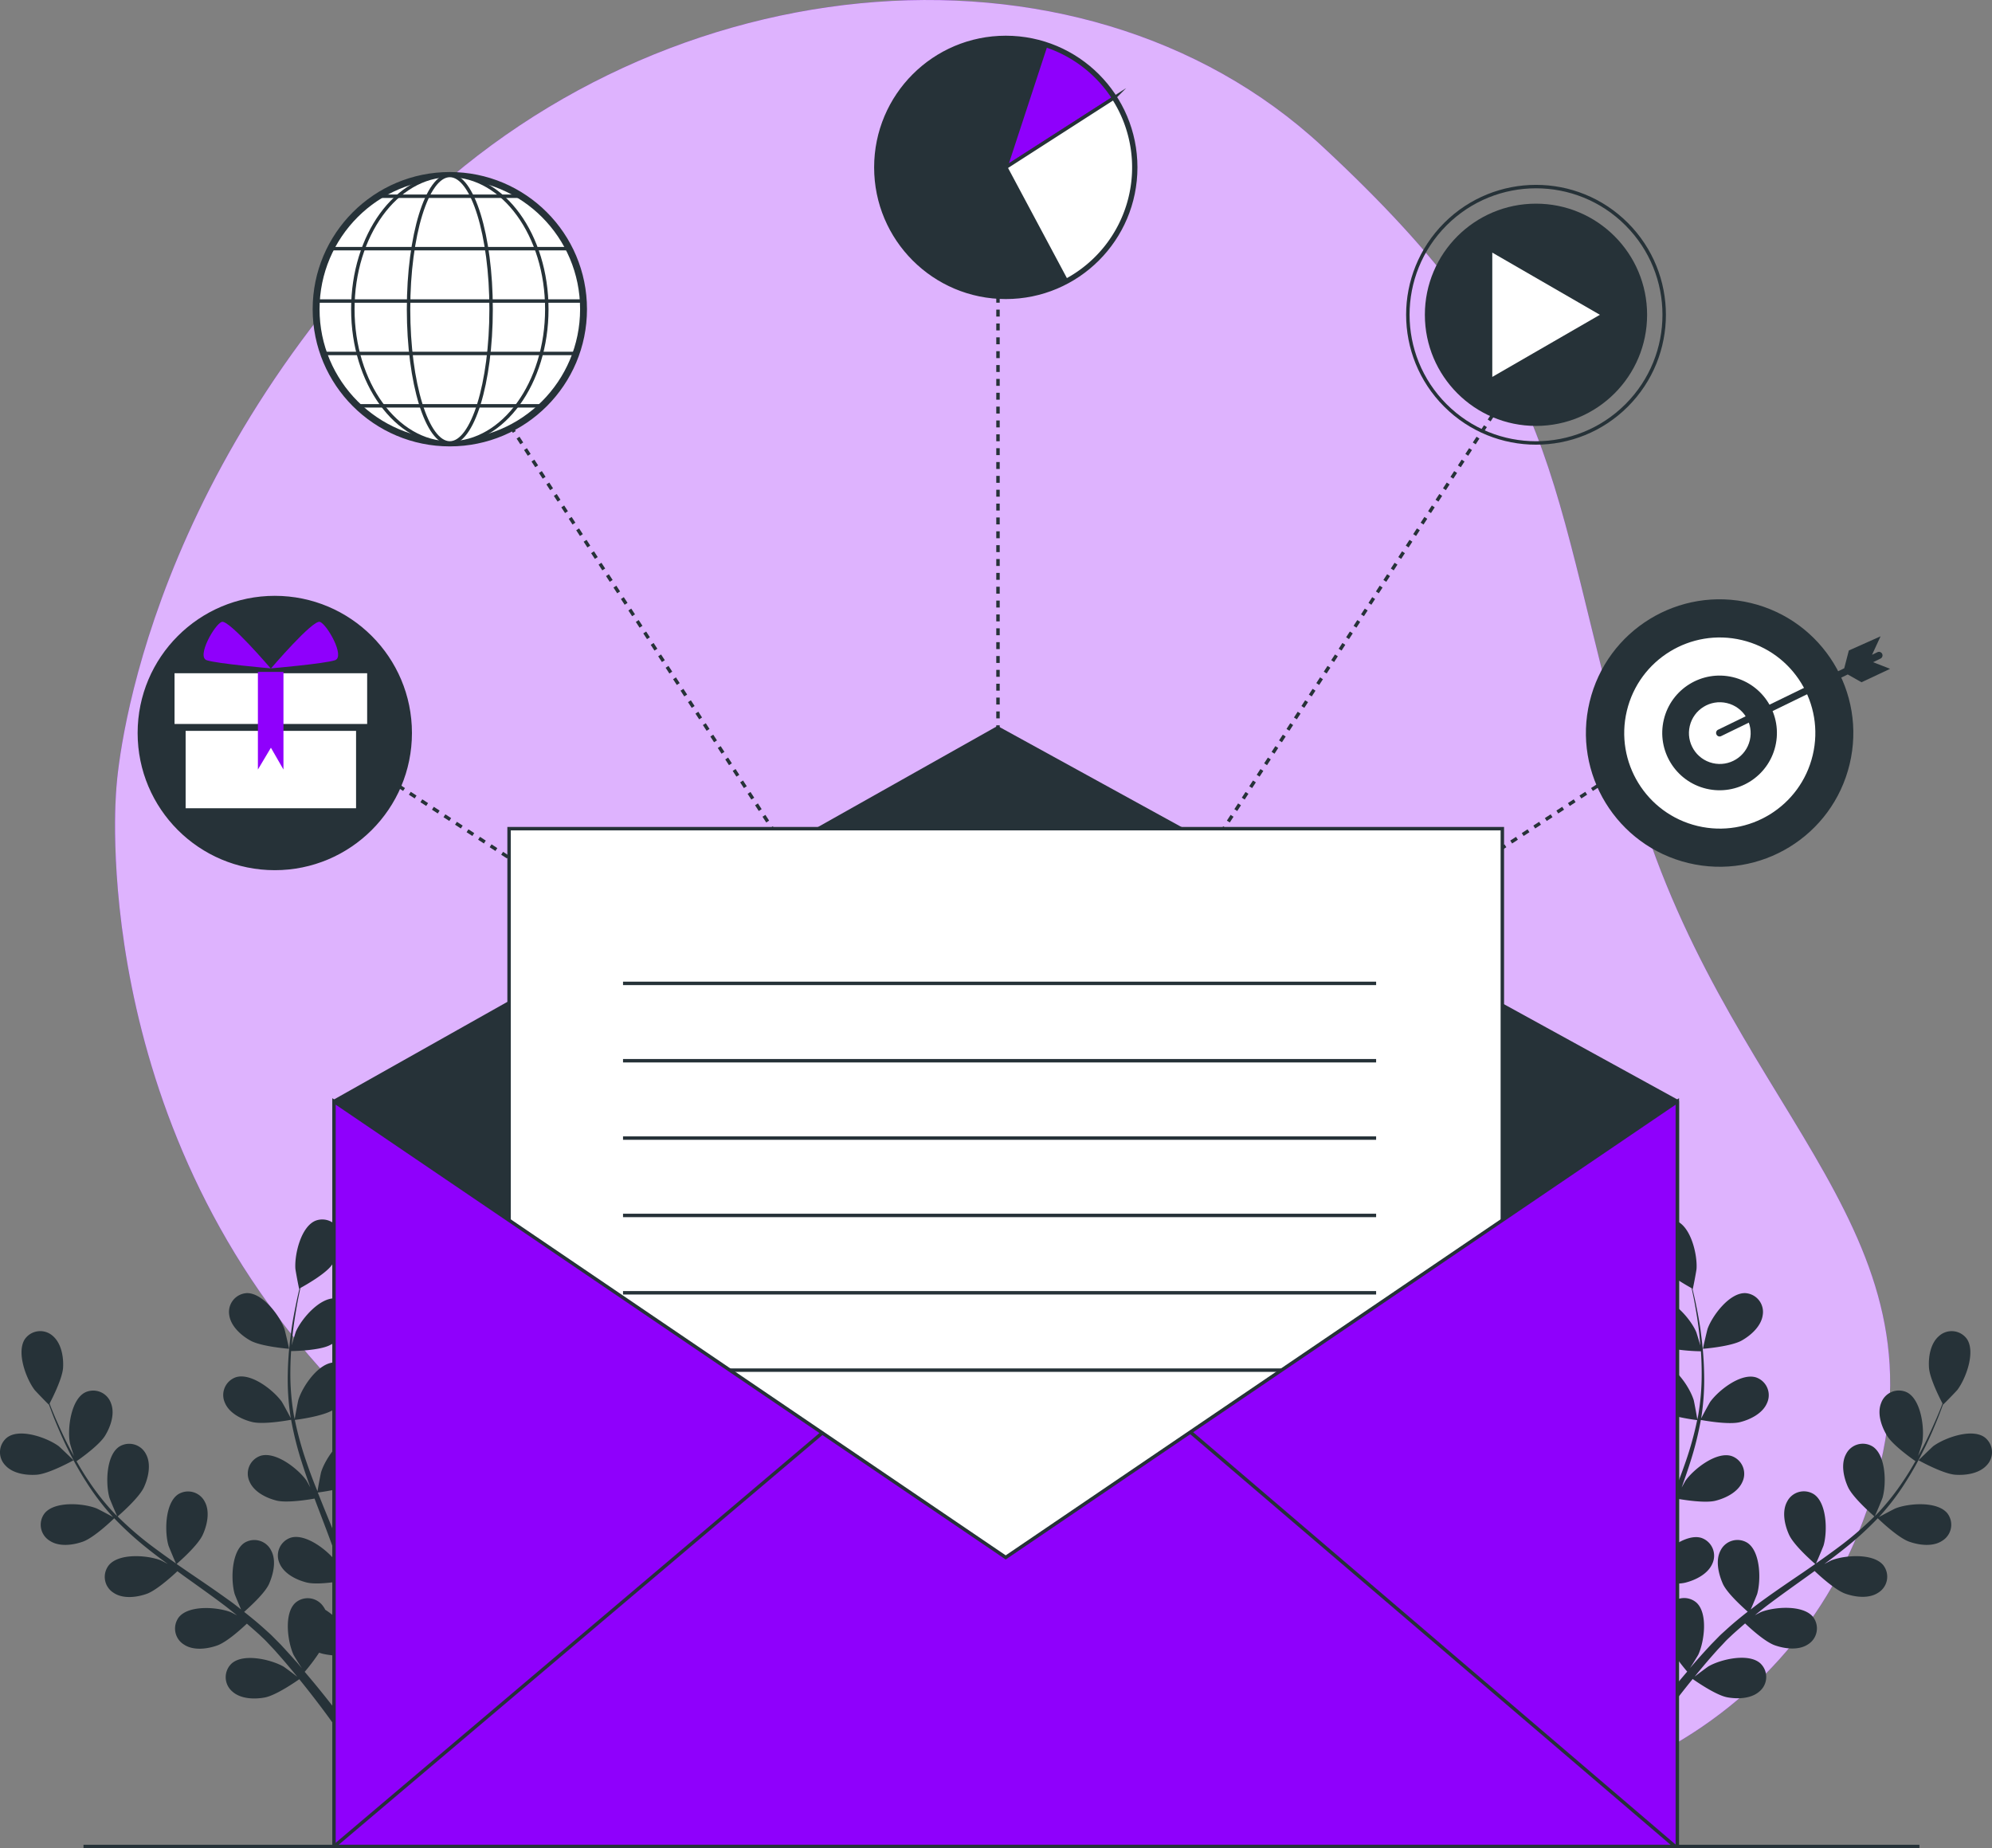 <svg xmlns="http://www.w3.org/2000/svg" width="578.309" height="536.5" viewBox="0 0 578.309 536.5"><rect x="0" y="0" width="578.309" height="536.5" fill="#808080" stroke="none"/><g transform="translate(-519.459 -2598)"><g transform="translate(509.173 2576.99)"><g transform="translate(43.686 21.011)"><path d="M38.219,250.469s-8.74,94.938,62.267,171.065S280.231,520.406,368,541.165s161.938-17.951,181.572-91.912-45.139-107.479-71.067-199.729-19.113-120.068-90.12-186S191.914,9.825,116.925,90,38.219,250.469,38.219,250.469Z" transform="translate(-37.878 -21.011)" fill="#8f00fc"/><path d="M38.219,250.469s-8.74,94.938,62.267,171.065S280.231,520.406,368,541.165s161.938-17.951,181.572-91.912-45.139-107.479-71.067-199.729-19.113-120.068-90.12-186S191.914,9.825,116.925,90,38.219,250.469,38.219,250.469Z" transform="translate(-37.878 -21.011)" fill="#fff" opacity="0.7"/></g><g transform="translate(10.286 375)"><path d="M20.943,376.74c3.631-.266,10.676-4.2,10.689-4.2s-4.007-3.874-4.3-4.091c-3.3-2.421-11.124-5.266-14.877-2.59a5.447,5.447,0,0,0-.69,8.086C13.91,376.4,17.88,376.958,20.943,376.74Z" transform="translate(-10.286 -302.644)" fill="#263238"/><path d="M33.255,406.972c3.268-1.15,8.679-6.367,9.1-6.791a96.607,96.607,0,0,0,9.527,8.691c1.949,1.562,3.958,3.087,6.052,4.588-1.041-.545-1.961-1.029-2.094-1.077-3.837-1.5-12.1-2.143-15.046,1.428a5.447,5.447,0,0,0,1.428,8.038c2.711,1.8,6.694,1.3,9.587.266s7.65-5.387,8.885-6.561c.787.569,1.562,1.15,2.348,1.707,3.789,2.711,7.59,5.4,11.233,8.147,1.283.968,2.506,1.973,3.74,2.966-.92-.484-1.695-.884-1.816-.932-3.837-1.5-12.1-2.143-15.046,1.428a5.459,5.459,0,0,0,1.477,7.989c2.712,1.792,6.694,1.283,9.587.266s7.19-4.975,8.655-6.355c1.21,1.053,2.421,2.106,3.631,3.2.763.75,1.549,1.428,2.276,2.227l2.191,2.324c1.332,1.513,2.724,3.075,3.982,4.6.9,1.053,1.719,2.058,2.554,3.087-1.21-.98-3.789-2.845-4.007-2.978-3.631-2.058-11.657-3.958-15.083-.859a5.447,5.447,0,0,0,.242,8.11c2.421,2.179,6.428,2.288,9.442,1.719,3.329-.642,9.248-4.781,9.986-5.3,1.368,1.695,2.7,3.365,3.922,4.951,3.3,4.261,6.052,8.05,8.171,11.112l2.711-1.428c-2.252-3.1-5.181-7-8.74-11.379-1.392-1.731-2.917-3.547-4.491-5.4a57.485,57.485,0,0,0,4.188-5.556c3.28,1.21,10.023.981,10.894.956.218,2.179.4,4.285.545,6.294.387,5.217.581,9.793.69,13.461l2.941-1.562c-.182-3.438-.46-7.529-.908-12.1-.206-2.215-.472-4.564-.775-6.984.847-.242,7.808-2.276,10.374-4.479,2.348-2,4.769-5.193,4.576-8.473A5.459,5.459,0,0,0,124,421.038c-4.539.738-8.134,8.231-8.752,12.3,0,.242-.145,2.893-.182,4.564-.121-.981-.242-1.937-.375-2.954-.278-2.009-.605-4.007-.944-6.149q-.3-1.537-.617-3.123c-.182-1.053-.508-2.13-.763-3.208-.629-2.494-1.4-4.975-2.227-7.469,1.755-.23,7.977-1.21,10.6-2.8s5.5-4.418,5.8-7.65a5.471,5.471,0,0,0-5.314-6.149c-4.6,0-9.284,6.912-10.519,10.894-.073.254-.642,3.171-.92,4.781-.508-1.5-1-2.99-1.574-4.479-1.622-4.309-3.414-8.619-5.169-12.928l-1.586-3.958c.629-.085,8.05-1.041,10.991-2.857,2.615-1.622,5.5-4.418,5.786-7.65a5.459,5.459,0,0,0-5.29-6.258c-4.612,0-9.3,6.912-10.519,10.834-.1.3-.9,4.5-1.053,5.58-1.21-2.905-2.288-5.822-3.28-8.728a96.834,96.834,0,0,1-3.3-12.008c.291,0,8.05-1,11.064-2.869,2.6-1.622,5.483-4.418,5.786-7.65a5.459,5.459,0,0,0-5.3-6.149c-4.612,0-9.3,6.912-10.519,10.834-.1.315-.968,4.842-1.065,5.665a3.82,3.82,0,0,0-.169-.714,70.873,70.873,0,0,1-1.1-12.444c0-2.3.073-4.5.218-6.646,1.465,0,8.147-.242,11.052-1.622s5.931-3.789,6.6-6.972a5.471,5.471,0,0,0-4.6-6.694c-4.588-.46-10,5.847-11.657,9.623-.085.206-.775,2.421-1.21,3.982.085-.956.145-1.961.242-2.881.351-3.474.9-6.621,1.392-9.418.291-1.586.593-3,.884-4.333,1.428-.787,7.106-3.995,9.006-6.512s3.535-6.052,2.639-9.224a5.459,5.459,0,0,0-7.2-3.813c-4.285,1.695-6.173,9.793-5.907,13.9,0,.363,1.029,5.871,1.1,5.822h.085c-.3,1.271-.617,2.639-.932,4.152-.557,2.784-1.21,5.931-1.6,9.405a96.6,96.6,0,0,0-.859,11.27,71.164,71.164,0,0,0,.847,12.625s0,.1,0,.145c-.605-1.21-2.421-4.527-2.59-4.757-2.421-3.365-8.921-8.473-13.315-7.106a5.459,5.459,0,0,0-3.171,7.469c1.271,2.99,4.842,4.769,7.856,5.52,3.365.835,10.749-.533,11.342-.642a95.8,95.8,0,0,0,3.147,12.492c.763,2.421,1.6,4.769,2.421,7.142-.557-1.029-1.065-1.937-1.15-2.058-2.421-3.365-8.921-8.473-13.315-7.106a5.459,5.459,0,0,0-3.171,7.469c1.271,3,4.842,4.769,7.844,5.52s9.357-.278,11.027-.581c.351.908.678,1.816,1.029,2.724,1.658,4.358,3.341,8.691,4.842,12.988.533,1.513,1,3.026,1.489,4.539-.5-.908-.932-1.67-1-1.779-2.421-3.365-8.933-8.473-13.315-7.105a5.459,5.459,0,0,0-3.184,7.469c1.283,2.99,4.842,4.769,7.856,5.52s8.74-.194,10.725-.533c.448,1.562.9,3.123,1.21,4.66.218,1.053.508,2.058.678,3.123s.363,2.106.545,3.135c.266,2.009.569,4.079.787,6.052.157,1.368.291,2.675.424,3.983-.521-1.513-1.586-4.455-1.707-4.7a21.292,21.292,0,0,0-7.263-7.8,6.887,6.887,0,0,0-.629-1.029,5.459,5.459,0,0,0-8.062-.98c-3.389,3.123-2.239,11.354-.521,15.095.109.218,1.477,2.482,2.421,3.9-.654-.75-1.21-1.489-1.949-2.251-1.332-1.525-2.711-3.014-4.176-4.612L88.465,434.6c-.726-.763-1.6-1.489-2.421-2.251-1.9-1.719-3.91-3.377-5.968-4.987,1.332-1.21,6.052-5.387,7.263-8.195s2.143-6.706.605-9.575a5.447,5.447,0,0,0-7.808-2.264c-3.825,2.578-3.946,10.894-2.808,14.853.073.242,1.21,2.99,1.864,4.479-1.21-.956-2.421-1.925-3.777-2.857-3.728-2.7-7.6-5.314-11.439-7.929l-3.51-2.421c.484-.412,6.137-5.3,7.59-8.473,1.283-2.8,2.143-6.706.605-9.575a5.435,5.435,0,0,0-7.759-2.167c-3.825,2.566-3.946,10.894-2.8,14.841.085.29,1.731,4.249,2.191,5.229-2.566-1.792-5.108-3.631-7.553-5.471a96.607,96.607,0,0,1-9.393-8.183c.218-.194,6.161-5.278,7.638-8.473,1.283-2.784,2.155-6.706.617-9.575a5.459,5.459,0,0,0-7.82-2.191c-3.825,2.578-3.946,10.894-2.8,14.84.085.315,1.864,4.564,2.239,5.3l-.533-.5a69.672,69.672,0,0,1-7.783-9.769c-1.3-1.913-2.421-3.8-3.486-5.665,1.21-.835,6.658-4.709,8.316-7.457s2.869-6.428,1.658-9.442a5.459,5.459,0,0,0-7.529-3.05c-4.079,2.143-5.108,10.4-4.406,14.453,0,.218.666,2.421,1.21,4.007-.46-.847-.956-1.719-1.38-2.542-1.622-3.087-2.917-6.052-4.043-8.607-.617-1.489-1.21-2.845-1.646-4.116.75-1.428,3.716-7.263,3.91-10.386s-.508-7.057-2.929-9.176a5.459,5.459,0,0,0-8.086.763c-2.639,3.777.254,11.572,2.748,14.853.218.29,4.091,4.321,4.128,4.249v-.085c.448,1.21.944,2.554,1.5,3.983,1.077,2.627,2.312,5.592,3.861,8.728a96.33,96.33,0,0,0,5.532,9.878,71.419,71.419,0,0,0,7.662,10.059l.109.109c-1.21-.678-4.515-2.421-4.842-2.542-3.837-1.5-12.1-2.143-15.034,1.428a5.447,5.447,0,0,0,1.465,7.977C26.379,408.534,30.35,408,33.255,406.972Z" transform="translate(-9.198 -313.448)" fill="#263238"/><path d="M82.629,347.27c.085,0-1.21-5.447-1.332-5.786-1.392-3.874-6.367-10.531-10.979-10.374a5.471,5.471,0,0,0-5.036,6.367c.448,3.232,3.438,5.9,6.125,7.4C74.555,346.641,82.617,347.27,82.629,347.27Z" transform="translate(1.273 -309.73)" fill="#263238"/><path d="M481.086,376.74c-3.631-.266-10.676-4.2-10.676-4.2s4.007-3.874,4.285-4.091c3.3-2.421,11.136-5.266,14.889-2.59a5.447,5.447,0,0,1,.678,8.086C488.071,376.4,484.149,376.958,481.086,376.74Z" transform="translate(86.561 -302.644)" fill="#263238"/><path d="M485.031,406.962c-3.268-1.15-8.679-6.367-9.115-6.791a95.256,95.256,0,0,1-9.526,8.691c-1.949,1.562-3.958,3.087-5.992,4.588,1.029-.545,1.961-1.029,2.094-1.077,3.837-1.5,12.1-2.143,15.034,1.428a5.447,5.447,0,0,1-1.477,7.977c-2.711,1.8-6.682,1.3-9.587.266s-7.65-5.387-8.873-6.561l-2.36,1.707c-3.789,2.711-7.578,5.4-11.221,8.147-1.283.968-2.518,1.973-3.752,2.966.92-.484,1.695-.884,1.828-.932,3.825-1.5,12.1-2.143,15.034,1.428a5.459,5.459,0,0,1-1.477,7.989c-2.711,1.792-6.694,1.283-9.587.266s-7.19-4.975-8.655-6.355c-1.21,1.053-2.421,2.106-3.631,3.2-.775.75-1.561,1.428-2.288,2.227s-1.465,1.549-2.179,2.324c-1.344,1.513-2.724,3.075-3.995,4.6-.884,1.053-1.719,2.058-2.554,3.087,1.271-.98,3.789-2.845,4.019-2.978,3.559-2.058,11.657-3.958,15.07-.859a5.447,5.447,0,0,1-.242,8.11c-2.421,2.179-6.416,2.288-9.442,1.719-3.317-.642-9.236-4.781-9.974-5.3-1.38,1.695-2.7,3.365-3.934,4.951-3.292,4.261-6.052,8.05-8.171,11.112l-2.724-1.428c2.252-3.1,5.193-7,8.74-11.379,1.392-1.731,2.917-3.547,4.5-5.4a58.97,58.97,0,0,1-4.2-5.556c-3.28,1.21-10.023.981-10.894.956-.206,2.179-.4,4.285-.545,6.294-.387,5.217-.581,9.793-.678,13.461l-2.954-1.562c.182-3.438.472-7.529.908-12.1.218-2.215.484-4.564.775-6.984-.847-.242-7.8-2.276-10.374-4.479-2.336-2-4.757-5.193-4.563-8.473a5.447,5.447,0,0,1,6.173-5.266c4.551.738,8.134,8.231,8.752,12.3,0,.242.145,2.893.182,4.563.133-.98.242-1.937.387-2.954.266-2.009.593-4.007.944-6.149.194-1.029.4-2.07.605-3.123s.508-2.13.763-3.208c.642-2.494,1.4-4.975,2.227-7.469-1.755-.23-7.977-1.21-10.6-2.8s-5.5-4.418-5.786-7.65a5.459,5.459,0,0,1,5.3-6.149c4.612,0,9.3,6.912,10.519,10.894.085.254.642,3.171.92,4.781.508-1.5,1.017-2.99,1.574-4.479,1.634-4.309,3.414-8.619,5.169-12.928.545-1.319,1.065-2.639,1.586-3.958-.617-.085-8.05-1.041-10.991-2.857-2.6-1.622-5.484-4.418-5.786-7.65a5.459,5.459,0,0,1,5.3-6.149c4.612,0,9.3,6.912,10.531,10.834.085.3.9,4.5,1.041,5.58,1.211-2.905,2.288-5.822,3.293-8.728a96.691,96.691,0,0,0,3.317-12.008c-.291,0-8.038-1-11.052-2.869-2.615-1.622-5.5-4.418-5.8-7.65A5.471,5.471,0,0,1,411.955,355c4.612,0,9.284,6.912,10.519,10.834.1.315.956,4.842,1.053,5.665a5.088,5.088,0,0,1,.169-.714,69.728,69.728,0,0,0,1.1-12.444c0-2.3-.073-4.5-.218-6.645-1.465,0-8.147-.242-11.04-1.622s-5.944-3.789-6.6-6.972a5.459,5.459,0,0,1,4.6-6.694c4.588-.46,10,5.847,11.645,9.623.1.206.775,2.421,1.211,3.983-.085-.956-.145-1.961-.242-2.881-.351-3.474-.884-6.621-1.392-9.418-.291-1.586-.593-3-.884-4.334-1.416-.787-7.093-3.995-8.994-6.512s-3.535-6.052-2.651-9.224a5.459,5.459,0,0,1,7.166-3.813c4.285,1.695,6.173,9.793,5.907,13.9,0,.363-1.029,5.871-1.1,5.822h-.085c.3,1.271.629,2.639.944,4.152.557,2.784,1.21,5.931,1.6,9.405a96.7,96.7,0,0,1,.847,11.27A71.129,71.129,0,0,1,424.677,371v.145c.605-1.21,2.421-4.527,2.59-4.757,2.421-3.365,8.921-8.473,13.315-7.106a5.447,5.447,0,0,1,3.171,7.469c-1.271,2.99-4.842,4.769-7.844,5.52-3.365.835-10.761-.533-11.354-.642a95.788,95.788,0,0,1-3.147,12.492c-.763,2.421-1.6,4.769-2.421,7.142.557-1.029,1.065-1.937,1.15-2.058,2.421-3.365,8.933-8.473,13.315-7.105a5.459,5.459,0,0,1,3.184,7.469c-1.283,3-4.842,4.769-7.856,5.52s-9.357-.278-11.027-.581l-1.017,2.724c-1.67,4.358-3.353,8.691-4.842,12.988-.533,1.513-1,3.026-1.477,4.539.5-.908.92-1.67.993-1.779,2.421-3.365,8.933-8.473,13.315-7.106a5.459,5.459,0,0,1,3.171,7.469c-1.283,2.99-4.842,4.769-7.856,5.52s-8.74-.194-10.725-.533c-.436,1.562-.884,3.123-1.21,4.66-.218,1.053-.508,2.058-.666,3.123s-.363,2.106-.545,3.135c-.278,2.009-.569,4.079-.787,6.052-.169,1.368-.3,2.675-.436,3.982.521-1.513,1.6-4.455,1.707-4.7a21.232,21.232,0,0,1,7.239-7.9,5.331,5.331,0,0,1,.629-1.029,5.447,5.447,0,0,1,8.05-.98c3.389,3.123,2.252,11.354.52,15.095-.109.218-1.477,2.481-2.421,3.9.654-.75,1.283-1.489,1.961-2.251,1.332-1.525,2.7-3.014,4.176-4.612l2.227-2.276c.738-.763,1.61-1.489,2.421-2.251,1.9-1.719,3.91-3.377,5.98-4.987-1.332-1.21-6.052-5.387-7.263-8.195s-2.155-6.706-.617-9.575a5.459,5.459,0,0,1,7.82-2.2c3.825,2.578,3.934,10.894,2.8,14.853-.073.242-1.21,2.99-1.864,4.479,1.21-.956,2.481-1.925,3.777-2.857,3.74-2.7,7.6-5.314,11.451-7.929l3.5-2.421c-.472-.412-6.137-5.3-7.59-8.473-1.283-2.8-2.143-6.706-.605-9.575a5.447,5.447,0,0,1,7.82-2.191c3.813,2.566,3.934,10.894,2.8,14.841-.085.29-1.731,4.249-2.2,5.229,2.578-1.792,5.12-3.631,7.553-5.471a95.2,95.2,0,0,0,9.393-8.183c-.218-.194-6.149-5.278-7.638-8.473-1.283-2.784-2.143-6.706-.605-9.575a5.447,5.447,0,0,1,7.808-2.191c3.825,2.578,3.946,10.894,2.8,14.84-.085.315-1.852,4.564-2.227,5.3l.533-.5a70.459,70.459,0,0,0,7.771-9.769c1.3-1.913,2.421-3.8,3.486-5.665-1.21-.835-6.658-4.709-8.3-7.457s-2.869-6.428-1.658-9.442a5.459,5.459,0,0,1,7.529-3.05c4.079,2.142,5.108,10.4,4.406,14.453,0,.218-.678,2.421-1.211,4.007.46-.847.956-1.719,1.392-2.542,1.622-3.087,2.905-6.052,4.031-8.606.629-1.489,1.211-2.845,1.658-4.116-.763-1.428-3.716-7.263-3.922-10.386s.424-7.033,2.881-9.151a5.459,5.459,0,0,1,8.086.763c2.639,3.777-.254,11.572-2.736,14.853-.218.29-4.1,4.321-4.14,4.249v-.085c-.436,1.21-.932,2.554-1.5,3.983-1.065,2.627-2.3,5.592-3.861,8.728a96.328,96.328,0,0,1-5.508,9.878,69.588,69.588,0,0,1-7.662,10.059l-.109.109c1.21-.678,4.515-2.421,4.842-2.542,3.825-1.5,12.1-2.143,15.034,1.428a5.447,5.447,0,0,1-1.477,7.977C491.907,408.523,487.924,407.991,485.031,406.962Z" transform="translate(69.228 -313.437)" fill="#263238"/><path d="M418.731,347.27c-.085,0,1.21-5.447,1.319-5.786,1.392-3.874,6.379-10.531,10.979-10.374a5.459,5.459,0,0,1,5.036,6.367c-.436,3.232-3.438,5.9-6.113,7.4C426.8,346.641,418.731,347.27,418.731,347.27Z" transform="translate(75.682 -309.73)" fill="#263238"/></g><g transform="translate(51.241 32.376)"><line x2="1.005" y2="0.666" transform="translate(58.236 206.024)" fill="none" stroke="#263238" stroke-miterlimit="10" stroke-width="1"/><line x2="185.482" y2="120.6" transform="translate(61.274 208.009)" fill="none" stroke="#263238" stroke-miterlimit="10" stroke-width="1" stroke-dasharray="1.998 1.998"/><path d="M248.81,302.481l1,.654-.654-1" transform="translate(-1.037 26.794)" fill="none" stroke="#263238" stroke-miterlimit="10" stroke-width="1"/><line x1="159.105" y1="244.638" transform="translate(87.711 82.264)" fill="none" stroke="#263238" stroke-miterlimit="10" stroke-width="1" stroke-dasharray="1.984 1.984"/><line x1="0.654" y1="1.017" transform="translate(86.392 80.243)" fill="none" stroke="#263238" stroke-miterlimit="10" stroke-width="1"/><line x1="1.005" y2="0.666" transform="translate(438.327 206.024)" fill="none" stroke="#263238" stroke-miterlimit="10" stroke-width="1"/><line x1="185.482" y2="120.6" transform="translate(250.811 208.009)" fill="none" stroke="#263238" stroke-miterlimit="10" stroke-width="1" stroke-dasharray="1.998 1.998"/><path d="M250.657,302.481l-1.017.654.666-1" transform="translate(-0.862 26.794)" fill="none" stroke="#263238" stroke-miterlimit="10" stroke-width="1"/><line y1="244.638" x2="159.105" transform="translate(250.751 82.264)" fill="none" stroke="#263238" stroke-miterlimit="10" stroke-width="1" stroke-dasharray="1.984 1.984"/><line y1="1.017" x2="0.666" transform="translate(410.51 80.243)" fill="none" stroke="#263238" stroke-miterlimit="10" stroke-width="1"/><line y2="1.21" transform="translate(248.778 42.694)" fill="none" stroke="#263238" stroke-miterlimit="10" stroke-width="1"/><line y2="281.17" transform="translate(248.778 46.337)" fill="none" stroke="#263238" stroke-miterlimit="10" stroke-width="1" stroke-dasharray="2.011 2.011"/><line y2="1.21" transform="translate(248.778 328.718)" fill="none" stroke="#263238" stroke-miterlimit="10" stroke-width="1"/><circle cx="37.222" cy="37.222" r="37.222" transform="translate(213.819)" fill="#263238" stroke="#263238" stroke-miterlimit="10" stroke-width="2"/><path d="M251.51,67.3l31.327-20.094A37.307,37.307,0,0,0,263.106,31.93Z" transform="translate(-0.469 -30.078)" fill="#8f00fc" stroke="#263238" stroke-miterlimit="10" stroke-width="1"/><path d="M251.51,64.644,269.05,97.46a37.222,37.222,0,0,0,13.739-52.91Z" transform="translate(-0.469 -27.422)" fill="#fff" stroke="#263238" stroke-miterlimit="10" stroke-width="1"/><circle cx="37.21" cy="37.21" r="37.21" transform="translate(352.352 80.006) rotate(-45)" fill="none" stroke="#263238" stroke-miterlimit="10" stroke-width="1"/><circle cx="32.259" cy="32.259" r="32.259" transform="translate(372.707 47.753)" fill="#263238"/><path d="M399.432,99.638,368.19,81.59v36.084Z" transform="translate(24.09 -19.626)" fill="#fff"/><circle cx="38.832" cy="38.832" r="38.832" transform="matrix(0.233, -0.972, 0.972, 0.233, 411.484, 230.117)" fill="#263238"/><circle cx="27.732" cy="27.732" r="27.732" transform="matrix(0.232, -0.973, 0.973, 0.232, 424.907, 221.971)" fill="#fff"/><circle cx="16.644" cy="16.644" r="16.644" transform="translate(438.227 213.737) rotate(-76.64)" fill="#263238"/><circle cx="8.958" cy="8.958" r="8.958" transform="matrix(0.231, -0.973, 0.973, 0.231, 447.544, 208.087)" fill="#fff"/><path d="M472.383,183.042l-4.939-1.925,2.155-1.053a1.029,1.029,0,1,0-.9-1.852l-1.562.763,2.481-5.375-9.212,4.116-1.344,5.169-36.617,17.83a1.029,1.029,0,0,0-.472,1.38,1,1,0,0,0,1.368.472l36.738-17.891,4.007,2.264Z" transform="translate(35.389 -0.259)" fill="#263238"/><circle cx="38.82" cy="38.82" r="38.82" transform="translate(50.816 39.571)" fill="#fff" stroke="#263238" stroke-miterlimit="10" stroke-width="2"/><ellipse cx="28.156" cy="38.82" rx="28.156" ry="38.82" transform="translate(61.48 39.571)" fill="#fff" stroke="#263238" stroke-miterlimit="10" stroke-width="1"/><ellipse cx="11.984" cy="38.82" rx="11.984" ry="38.82" transform="translate(77.652 39.571)" fill="#fff" stroke="#263238" stroke-miterlimit="10" stroke-width="1"/><line x2="41.822" transform="translate(69.07 45.599)" fill="none" stroke="#263238" stroke-miterlimit="10" stroke-width="1"/><line x2="69.203" transform="translate(55.004 60.815)" fill="none" stroke="#263238" stroke-miterlimit="10" stroke-width="1"/><line x2="77.374" transform="translate(51.01 76.018)" fill="none" stroke="#263238" stroke-miterlimit="10" stroke-width="1"/><line x2="73.391" transform="translate(52.716 91.234)" fill="none" stroke="#263238" stroke-miterlimit="10" stroke-width="1"/><line x2="53.612" transform="translate(63.175 106.438)" fill="none" stroke="#263238" stroke-miterlimit="10" stroke-width="1"/><circle cx="38.82" cy="38.82" r="38.82" transform="translate(0 162.592)" fill="#263238" stroke="#263238" stroke-miterlimit="10" stroke-width="2"/><rect width="51.482" height="41.193" transform="translate(11.935 183.061)" fill="#fff" stroke="#263238" stroke-miterlimit="10" stroke-width="2"/><rect width="57.921" height="16.729" transform="translate(8.715 183.061)" fill="#fff" stroke="#263238" stroke-miterlimit="10" stroke-width="2"/><path d="M78.585,183.641s-12.1-14.175-14.175-13.5-7.42,10.12-4.382,11.136S78.585,183.641,78.585,183.641Z" transform="translate(-40.964 -0.992)" fill="#8f00fc"/><path d="M75.29,183.641s12.1-14.175,14.175-13.5,7.432,10.12,4.394,11.136S75.29,183.641,75.29,183.641Z" transform="translate(-37.559 -0.992)" fill="#8f00fc"/><path d="M79.56,210.479l-3.644-6.331-3.777,6.331V182.13h7.42Z" transform="translate(-38.222 1.536)" fill="#8f00fc"/></g><g transform="translate(107.25 232.311)"><path d="M90.39,303.993,283.026,195.57,480.382,303.993V461.173H92.763Z" transform="translate(-90.39 -195.57)" fill="#263238" stroke="#263238" stroke-linecap="round" stroke-linejoin="round" stroke-width="1"/><rect width="288.361" height="256.452" transform="translate(50.828 29.245)" fill="#fff" stroke="#263238" stroke-miterlimit="10" stroke-width="1"/><line x2="218.637" transform="translate(83.91 74.154)" fill="none" stroke="#263238" stroke-miterlimit="10" stroke-width="1"/><line x2="218.637" transform="translate(83.91 96.608)" fill="none" stroke="#263238" stroke-miterlimit="10" stroke-width="1"/><line x2="218.637" transform="translate(83.91 119.063)" fill="none" stroke="#263238" stroke-miterlimit="10" stroke-width="1"/><line x2="218.637" transform="translate(83.91 141.517)" fill="none" stroke="#263238" stroke-miterlimit="10" stroke-width="1"/><line x2="218.637" transform="translate(83.91 163.972)" fill="none" stroke="#263238" stroke-miterlimit="10" stroke-width="1"/><line x2="218.637" transform="translate(83.91 186.426)" fill="none" stroke="#263238" stroke-miterlimit="10" stroke-width="1"/><path d="M480.382,501.416H90.39V285.14L285.4,417.506,480.382,285.14Z" transform="translate(-90.39 -176.717)" fill="#8f00fc" stroke="#263238" stroke-miterlimit="10" stroke-width="1"/><line y1="120.092" x2="141.796" transform="translate(0 204.607)" fill="none" stroke="#263238" stroke-miterlimit="10" stroke-width="1"/><line x1="140.743" y1="120.285" transform="translate(248.633 204.414)" fill="none" stroke="#263238" stroke-miterlimit="10" stroke-width="1"/></g><g transform="translate(34.525 557.01)"><line x2="532.999" fill="none" stroke="#263238" stroke-miterlimit="10" stroke-width="1"/></g></g></g></svg>